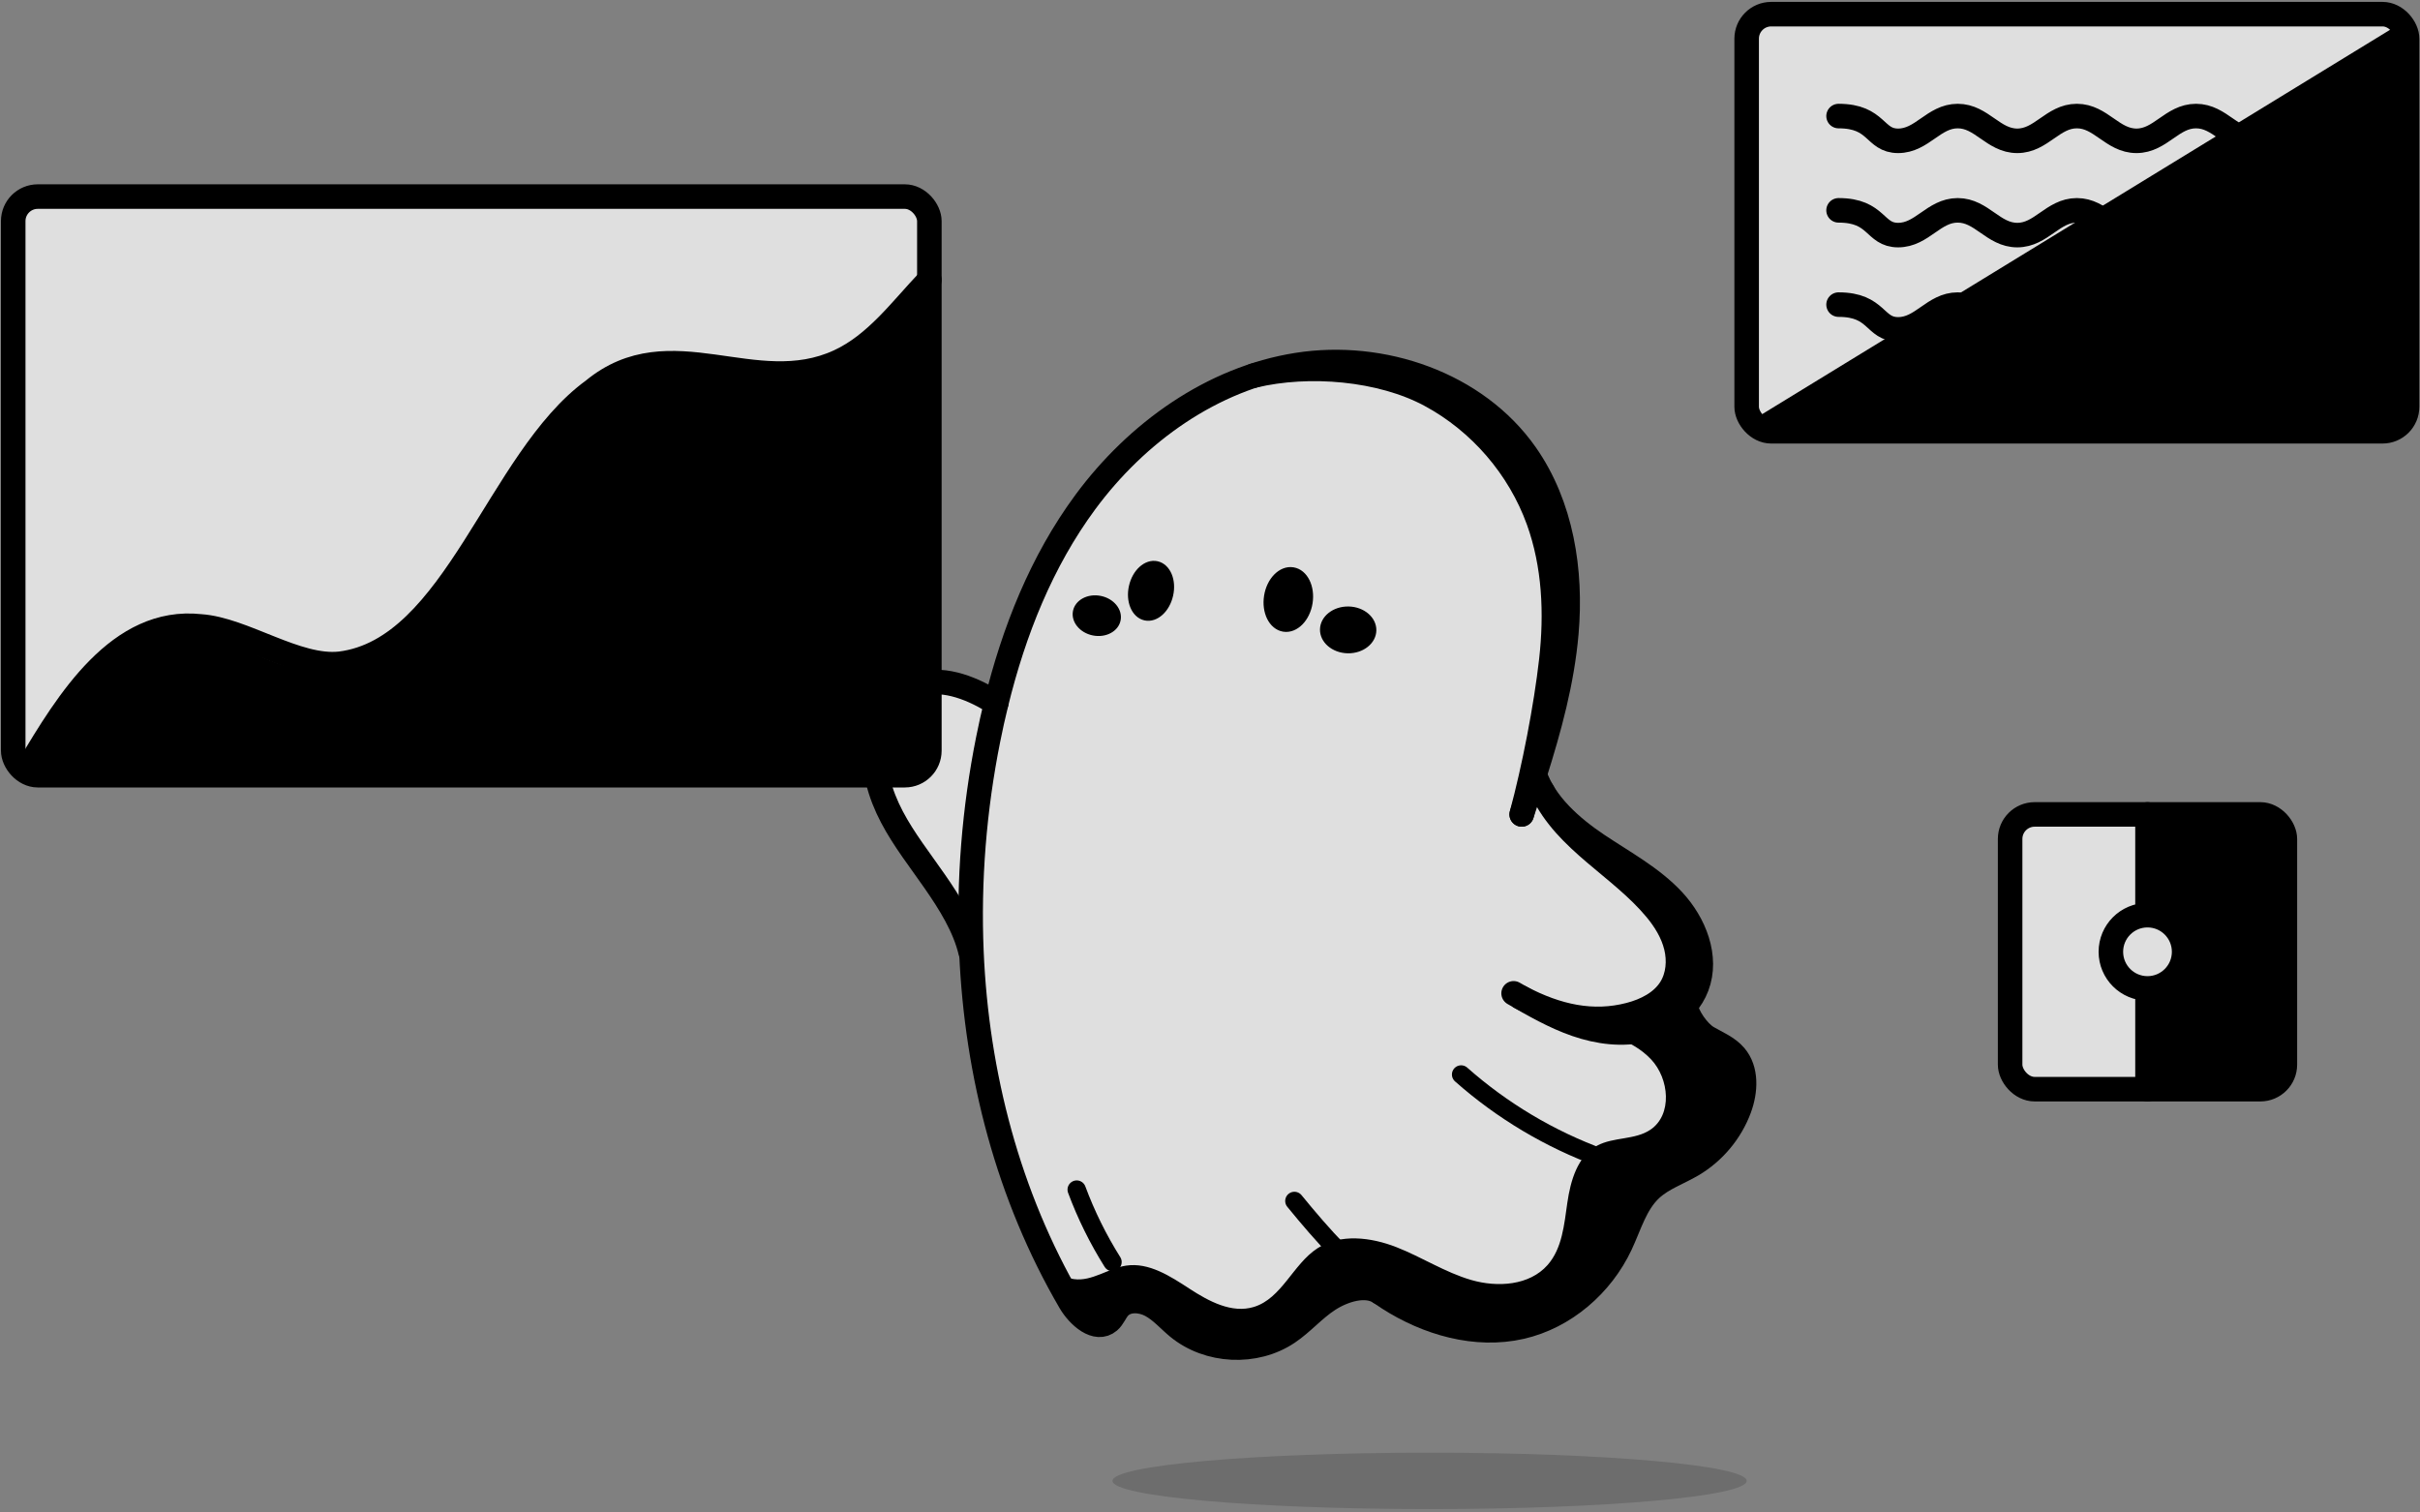 <svg width="789" height="493" viewBox="0 0 789 493" fill="none" xmlns="http://www.w3.org/2000/svg">
<rect x="0" y="0" width="789" height="493" fill="#808080" stroke="none"/>
<path d="M324.785 229.319C323.825 233.199 322.965 237.099 322.185 241.009C317.625 263.749 315.725 287.159 316.715 310.389H316.455C314.545 302.199 309.575 294.309 304.775 287.389C299.985 280.469 294.725 273.819 290.805 266.369C286.885 258.909 284.345 250.429 285.505 242.079C286.675 233.739 292.115 225.689 300.135 223.109C307.955 220.599 317.925 224.799 324.785 229.319Z" fill="white" fill-opacity="0.75" style="fill:white;fill-opacity:0.75;"/>
<path d="M549.526 327.769C549.976 331.309 553.656 336.539 556.746 338.329C559.846 340.119 563.296 341.519 565.626 344.229C569.556 348.789 569.166 355.729 567.086 361.379C564.266 369.029 558.736 375.639 551.716 379.769C547.206 382.429 542.056 384.129 538.226 387.689C533.156 392.409 531.276 399.519 528.326 405.789C522.166 418.909 510.106 429.359 495.976 432.599C481.166 435.989 465.376 431.409 452.596 423.179C451.706 422.609 450.826 422.019 449.966 421.409H449.956C445.276 418.209 437.876 420.629 433.126 423.729C428.366 426.819 424.626 431.279 419.916 434.449C409.276 441.619 393.946 440.879 384.046 432.719C381.126 430.319 378.636 427.359 375.316 425.549C372.006 423.749 367.396 423.479 364.846 426.259C363.586 427.629 362.986 429.559 361.576 430.769C357.446 434.289 351.616 429.119 348.886 424.429C328.756 389.889 318.436 350.419 316.716 310.389C315.726 287.159 317.626 263.749 322.186 241.009C322.966 237.099 323.826 233.199 324.786 229.319C330.546 205.829 339.566 183.029 353.896 163.639C370.606 141.039 395.156 123.399 422.916 119.009C450.676 114.619 481.286 125.109 497.426 148.109C509.106 164.769 512.436 186.149 510.676 206.409C509.316 222.139 505.146 237.419 500.366 252.509C503.646 262.189 512.316 269.779 520.806 275.479C529.296 281.179 538.516 286.089 545.486 293.569C552.456 301.049 556.846 312.069 553.226 321.629C552.366 323.899 551.096 325.959 549.526 327.769Z" fill="white" fill-opacity="0.75" style="fill:white;fill-opacity:0.75;"/>
<path d="M561.414 341.199C557.374 337.509 551.424 334.859 549.824 329.899C549.784 329.919 549.754 329.949 549.724 329.979C546.454 332.259 544.824 333.169 541.244 334.869C537.324 336.729 533.364 338.089 528.984 338.269C528.434 338.289 527.854 338.309 527.264 338.339C531.394 339.969 535.214 342.139 538.264 345.349C544.274 351.679 545.314 363.469 538.074 368.339C533.034 371.729 526.074 370.639 520.724 373.519C514.344 376.959 512.054 384.889 511.014 392.069C509.974 399.239 509.344 407.049 504.534 412.469C498.624 419.129 488.254 419.809 479.694 417.329C471.134 414.849 463.544 409.849 455.254 406.609C446.954 403.379 437.014 402.129 429.544 406.979C421.554 412.169 417.914 423.319 408.804 426.109C401.624 428.309 394.134 424.289 387.834 420.179C381.544 416.079 374.584 411.529 367.154 412.639C361.314 413.509 356.004 417.849 350.154 417.039C346.104 416.479 342.724 413.449 340.714 409.889C339.134 407.099 336.724 404.299 335.344 401.289C338.534 409.859 344.204 417.169 348.614 424.409C350.574 427.629 353.084 431.029 356.794 431.699C360.894 432.449 365.214 428.809 365.174 424.639C373.314 426.179 379.524 430.579 386.134 434.119C392.744 437.659 400.234 440.409 407.634 439.159C422.184 436.699 432.094 419.689 446.834 420.219C458.214 430.229 473.854 435.379 488.784 433.529C503.714 431.679 517.634 422.879 525.704 410.189C530.304 402.949 533.124 394.509 538.944 388.209C547.204 379.269 560.864 375.319 566.014 364.299C569.574 356.699 567.614 346.879 561.404 341.219L561.414 341.199Z" fill="#BCBBFF" fill-opacity="0.4" style="fill:#BCBBFF;fill:color(display-p3 0.737 0.733 1);fill-opacity:0.4;"/>
<ellipse cx="357.591" cy="200.733" rx="7.915" ry="6.574" transform="rotate(11.24 357.591 200.733)" fill="#BCBBFF" fill-opacity="0.4" style="fill:#BCBBFF;fill:color(display-p3 0.737 0.733 1);fill-opacity:0.4;"/>
<ellipse cx="439.547" cy="205.368" rx="9.19" ry="7.633" transform="rotate(1.098 439.547 205.368)" fill="#BCBBFF" fill-opacity="0.4" style="fill:#BCBBFF;fill:color(display-p3 0.737 0.733 1);fill-opacity:0.4;"/>
<path d="M496.124 265.529C500.144 250.669 504.064 230.569 505.784 215.279C507.504 199.989 506.814 184.169 501.584 169.689C495.344 152.399 482.554 137.549 466.364 128.819C450.184 120.089 426.634 118.179 408.754 122.469" stroke="#BCBBFF" stroke-opacity="0.4" style="stroke:#BCBBFF;stroke:color(display-p3 0.737 0.733 1);stroke-opacity:0.4;" stroke-width="8" stroke-linecap="round" stroke-linejoin="round"/>
<path d="M495.715 325.149C507.785 331.519 519.385 333.959 531.275 330.869C536.565 329.499 541.845 326.849 544.735 322.209C547.205 318.229 547.605 313.189 546.485 308.639C545.365 304.089 542.845 299.989 539.845 296.389C528.305 282.539 510.635 274.299 502.915 258.009" stroke="#BCBBFF" stroke-opacity="0.4" style="stroke:#BCBBFF;stroke:color(display-p3 0.737 0.733 1);stroke-opacity:0.4;" stroke-width="8" stroke-linecap="round" stroke-linejoin="round"/>
<path d="M415.449 187.305C417.111 185.618 419.337 184.587 421.711 184.968C424.091 185.344 425.884 187.022 426.936 189.144C427.99 191.271 428.374 193.958 427.936 196.715L427.936 196.717C427.492 199.479 426.286 201.912 424.621 203.604C422.959 205.292 420.734 206.326 418.36 205.951L418.357 205.95C415.978 205.568 414.185 203.893 413.133 201.769C412.079 199.642 411.695 196.955 412.133 194.194L412.134 194.191C412.577 191.429 413.783 188.996 415.449 187.305Z" fill="black" style="fill:black;fill-opacity:1;"/>
<path d="M371.509 184.832C373.128 183.36 375.246 182.504 377.433 182.996C379.624 183.487 381.176 185.163 382.012 187.187C382.85 189.215 383.038 191.719 382.468 194.238C381.904 196.762 380.663 198.947 379.041 200.425C377.422 201.899 375.304 202.754 373.116 202.263C370.924 201.771 369.372 200.091 368.537 198.066C367.699 196.036 367.512 193.53 368.081 191.01C368.646 188.491 369.886 186.308 371.509 184.832Z" fill="black" style="fill:black;fill-opacity:1;"/>
<path d="M496.126 265.529C497.556 261.199 498.986 256.869 500.366 252.509C505.146 237.419 509.316 222.139 510.676 206.409C512.436 186.149 509.106 164.769 497.426 148.109C481.286 125.109 450.676 114.619 422.916 119.009C395.156 123.399 370.606 141.039 353.896 163.639C339.566 183.029 330.546 205.829 324.786 229.319C323.826 233.199 322.966 237.099 322.186 241.009C317.626 263.749 315.726 287.159 316.716 310.389C318.436 350.419 328.756 389.889 348.886 424.429C351.616 429.119 357.446 434.289 361.576 430.769C362.986 429.559 363.586 427.629 364.846 426.259C367.396 423.479 372.006 423.749 375.316 425.549C378.636 427.359 381.126 430.319 384.046 432.719C393.946 440.879 409.276 441.619 419.916 434.449C424.626 431.279 428.366 426.819 433.126 423.729C437.876 420.629 445.276 418.209 449.956 421.419" stroke="black" style="stroke:black;stroke-opacity:1;" stroke-width="8" stroke-linecap="round" stroke-linejoin="round"/>
<path d="M449.965 421.41C450.825 422.02 451.705 422.61 452.595 423.18C465.375 431.41 481.165 435.99 495.975 432.6C510.105 429.36 522.165 418.91 528.325 405.79C531.275 399.52 533.155 392.41 538.225 387.69C542.055 384.13 547.205 382.43 551.715 379.77C558.735 375.64 564.265 369.03 567.085 361.38C569.165 355.73 569.555 348.79 565.625 344.23C563.295 341.52 559.845 340.12 556.745 338.33C553.655 336.54 549.975 331.31 549.525 327.77" stroke="black" style="stroke:black;stroke-opacity:1;" stroke-width="8" stroke-linecap="round" stroke-linejoin="round"/>
<path d="M422.016 391.56C431.267 402.878 441.111 414.002 453.148 422.303" stroke="black" style="stroke:black;stroke-opacity:1;" stroke-width="6" stroke-linecap="round" stroke-linejoin="round"/>
<path d="M362.705 411.469C358.025 404.029 354.105 396.099 351.045 387.859" stroke="black" style="stroke:black;stroke-opacity:1;" stroke-width="6" stroke-linecap="round" stroke-linejoin="round"/>
<path d="M522.085 377.559C505.325 371.449 489.735 362.159 476.375 350.329" stroke="black" style="stroke:black;stroke-opacity:1;" stroke-width="6" stroke-linecap="round" stroke-linejoin="round"/>
<path d="M316.455 310.399C314.545 302.199 309.575 294.309 304.775 287.389C299.985 280.469 294.725 273.819 290.805 266.369C286.885 258.909 284.345 250.429 285.505 242.079C286.675 233.739 292.115 225.689 300.135 223.109C307.955 220.599 317.925 224.799 324.785 229.319" stroke="black" style="stroke:black;stroke-opacity:1;" stroke-width="8" stroke-linecap="round" stroke-linejoin="round"/>
<path d="M493.484 323.86C500.074 327.67 506.714 331.51 513.904 333.99C521.094 336.47 528.974 337.54 536.354 335.69C541.384 334.43 546.144 331.66 549.524 327.77C551.094 325.96 552.364 323.9 553.224 321.63C556.844 312.07 552.454 301.05 545.484 293.57C538.514 286.09 529.294 281.18 520.804 275.48C512.314 269.78 503.644 262.19 500.364 252.51" stroke="black" style="stroke:black;stroke-opacity:1;" stroke-width="8" stroke-linecap="round" stroke-linejoin="round"/>
<ellipse cx="466.086" cy="482.819" rx="103.381" ry="9.191" fill="black" fill-opacity="0.15" style="fill:black;fill-opacity:0.15;"/>
<rect x="4.311" y="64.093" width="298.693" height="188.648" rx="8" fill="white" fill-opacity="0.75" style="fill:white;fill-opacity:0.75;"/>
<path d="M164.834 159.023C164.834 159.023 181.619 130.723 199.277 121.675C222.612 109.717 242.009 131.25 266.419 121.675C282.773 115.259 303.004 95.5 303.004 95.5V252.742H4.311C4.311 252.742 23.095 216.97 44.889 207.782C70.913 196.81 90.164 227.249 116.583 217.265C144.212 206.823 164.834 159.023 164.834 159.023Z" fill="#BCBBFF" fill-opacity="0.4" style="fill:#BCBBFF;fill:color(display-p3 0.737 0.733 1);fill-opacity:0.4;"/>
<path d="M9.438 249.969C22.095 228.663 38.817 201.345 65.314 204.226C79.374 205.169 96.796 218.015 110.948 216.408C148.423 211.711 162.386 149.837 193.441 127.256C218.609 106.474 246.008 130.609 273.593 117.842C285.697 112.219 293.63 101.122 303.003 91.272" stroke="#020075" stroke-opacity="0.4" style="stroke:#020075;stroke:color(display-p3 0.007 0 0.458);stroke-opacity:0.4;" stroke-width="8" stroke-linecap="round" stroke-linejoin="round"/>
<rect x="4.311" y="64.093" width="298.693" height="188.648" rx="8" stroke="black" style="stroke:black;stroke-opacity:1;" stroke-width="8" stroke-linecap="round" stroke-linejoin="round"/>
<rect x="569.467" y="4.617" width="215.322" height="135.993" rx="8" fill="white" fill-opacity="0.75" style="fill:white;fill-opacity:0.75;"/>
<path d="M782.717 7.579L571.812 136.689H782.717V7.579Z" fill="#BCBBFF" fill-opacity="0.4" style="fill:#BCBBFF;fill:color(display-p3 0.737 0.733 1);fill-opacity:0.4;"/>
<rect x="569.467" y="4.617" width="215.322" height="135.993" rx="8" stroke="black" style="stroke:black;stroke-opacity:1;" stroke-width="8" stroke-linecap="round" stroke-linejoin="round"/>
<path d="M599.432 99.315C612.16 99.315 611.023 107.387 618.855 107.387C626.687 107.387 630.446 99.315 638.279 99.315C646.111 99.315 649.87 107.387 657.702 107.387C665.534 107.387 669.293 99.315 677.126 99.315C684.958 99.315 688.717 107.387 696.549 107.387C704.381 107.387 708.141 99.315 715.973 99.315C723.805 99.315 727.564 107.387 735.396 107.387C743.229 107.387 744.301 99.315 754.82 99.315" stroke="#020075" stroke-opacity="0.4" style="stroke:#020075;stroke:color(display-p3 0.007 0 0.458);stroke-opacity:0.4;" stroke-width="8" stroke-linecap="round" stroke-linejoin="round"/>
<path d="M599.432 68.578C612.16 68.578 611.023 76.649 618.855 76.649C626.687 76.649 630.446 68.578 638.279 68.578C646.111 68.578 649.87 76.649 657.702 76.649C665.534 76.649 669.293 68.578 677.126 68.578C684.958 68.578 688.717 76.649 696.549 76.649C704.381 76.649 708.141 68.578 715.973 68.578C723.805 68.578 727.564 76.649 735.396 76.649C743.229 76.649 744.301 68.578 754.82 68.578" stroke="#020075" stroke-opacity="0.4" style="stroke:#020075;stroke:color(display-p3 0.007 0 0.458);stroke-opacity:0.4;" stroke-width="8" stroke-linecap="round" stroke-linejoin="round"/>
<path d="M599.432 37.841C612.16 37.841 611.023 45.912 618.855 45.912C626.687 45.912 630.446 37.841 638.279 37.841C646.111 37.841 649.87 45.912 657.702 45.912C665.534 45.912 669.293 37.841 677.126 37.841C684.958 37.841 688.717 45.912 696.549 45.912C704.381 45.912 708.141 37.841 715.973 37.841C723.805 37.841 727.564 45.912 735.396 45.912C743.229 45.912 744.301 37.841 754.82 37.841" stroke="#020075" stroke-opacity="0.4" style="stroke:#020075;stroke:color(display-p3 0.007 0 0.458);stroke-opacity:0.4;" stroke-width="8" stroke-linecap="round" stroke-linejoin="round"/>
<rect x="655.367" y="265.529" width="89.581" height="89.581" rx="8" fill="white" fill-opacity="0.75" style="fill:white;fill-opacity:0.75;"/>
<path d="M700.166 298.375V265.804H737.093C739.136 265.804 741.106 266.562 742.621 267.931C744.353 269.494 745.341 271.718 745.341 274.051V347.573C745.341 348.797 745.017 350 744.402 351.059C743.159 353.199 740.871 354.516 738.397 354.516H700.166V322.599L703.953 321.143C706.963 319.985 709.349 317.617 710.528 314.615L710.605 314.419C711.676 311.693 711.615 308.653 710.435 305.972C709.306 303.406 707.239 301.368 704.657 300.275L700.166 298.375Z" fill="#BCBBFF" fill-opacity="0.4" style="fill:#BCBBFF;fill:color(display-p3 0.737 0.733 1);fill-opacity:0.4;"/>
<path d="M700.157 322.264C706.754 322.264 712.101 316.916 712.101 310.32C712.101 303.723 706.754 298.376 700.157 298.376M700.157 322.264C693.56 322.264 688.213 316.916 688.213 310.32C688.213 303.723 693.56 298.376 700.157 298.376M700.157 322.264V355.11M700.157 298.376V265.529" stroke="#020075" stroke-opacity="0.4" style="stroke:#020075;stroke:color(display-p3 0.007 0 0.458);stroke-opacity:0.4;" stroke-width="8" stroke-linecap="round" stroke-linejoin="round"/>
<rect x="655.367" y="265.529" width="89.581" height="89.581" rx="8" stroke="black" style="stroke:black;stroke-opacity:1;" stroke-width="8" stroke-linecap="round" stroke-linejoin="round"/>
</svg>
